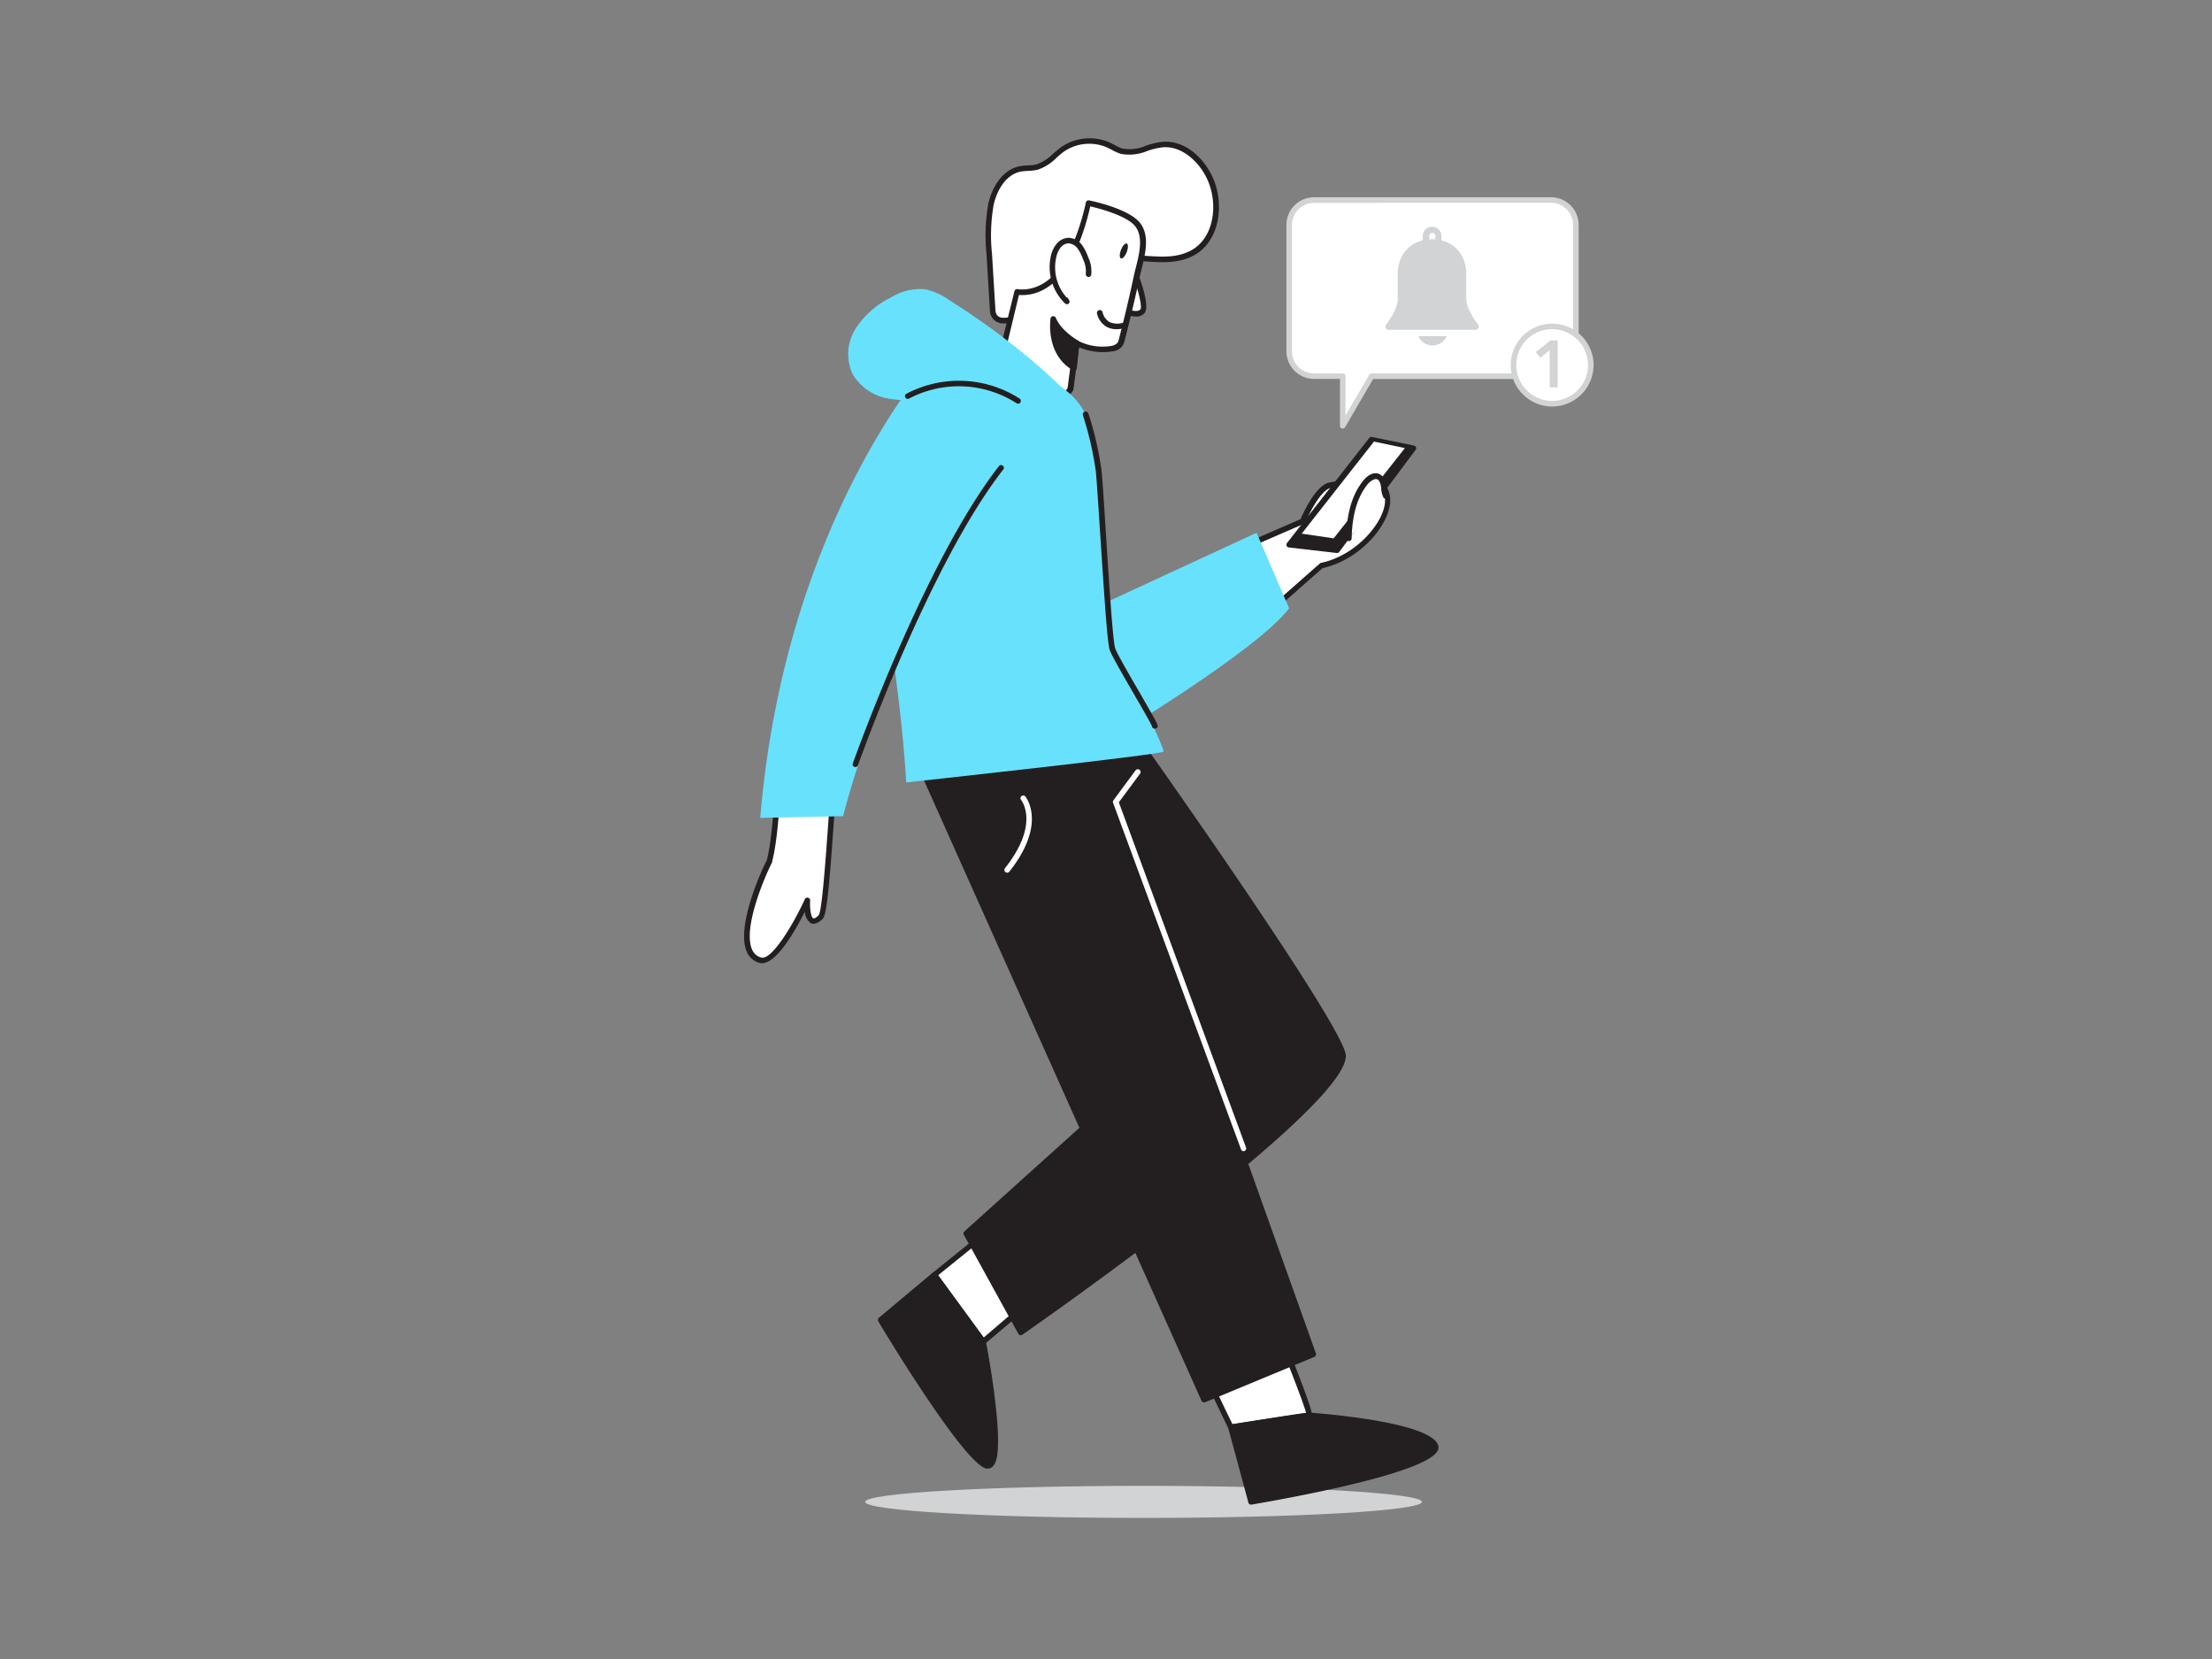 <svg xmlns="http://www.w3.org/2000/svg" viewBox="0 0 400 300"><rect x="0" y="0" width="400" height="300" fill="#808080" stroke="none"/><g id="_323_notifications_flatline" data-name="#323_notifications_flatline"><ellipse cx="206.79" cy="271.59" rx="50.34" ry="2.9" fill="#d1d3d4"/><path d="M150.65,144.35c-.28.36-1.22,20.44-2.25,21.47-2.8,2.8-2.44-3-2.44-3s-5.37,11.71-8.49,10.82c-5.68-1.62.22-15.18,1.67-17.93,1.38-5.36,1.56-16.07,1.56-16.07" fill="#fff"/><path d="M137.8,174.18a1.89,1.89,0,0,1-.47-.06,3.48,3.48,0,0,1-2.31-2.07c-1.86-4.36,2.36-14.05,3.65-16.52,1.33-5.26,1.53-15.79,1.53-15.9a.51.51,0,0,1,.51-.49.49.49,0,0,1,.49.51c0,.44-.2,10.83-1.58,16.18a.36.36,0,0,1,0,.11c-1.13,2.16-5.34,11.73-3.64,15.72a2.5,2.5,0,0,0,1.67,1.5c1.86.53,5.74-5.85,7.89-10.55a.5.5,0,0,1,.58-.28.52.52,0,0,1,.38.52c-.09,1.36.13,3,.57,3.22.13.06.47-.06,1-.6.57-.87,1.25-10.36,1.62-15.46.41-5.73.43-5.77.6-6a.5.5,0,0,1,.7-.09.5.5,0,0,1,.15.59c-.09.4-.27,2.9-.46,5.54-.73,10.36-1.21,15.41-1.9,16.1s-1.53,1.08-2.13.8a2.58,2.58,0,0,1-1.1-2.1C143.85,168.22,140.47,174.18,137.8,174.18Z" fill="#231f20"/><path d="M223.64,99.47l12-5.21s2.4-5.77,4.79-6.48A62.08,62.08,0,0,1,249,86.66a4.76,4.76,0,0,1,1.83,5.07c-.71,3.51-5.35,9.15-11.83,10.55L227.16,112.7" fill="#fff"/><path d="M227.16,113.2a.52.52,0,0,1-.38-.17.49.49,0,0,1,.05-.7l11.82-10.42a.51.51,0,0,1,.23-.12c6.33-1.37,10.78-6.88,11.44-10.16a4.31,4.31,0,0,0-1.48-4.46,58.56,58.56,0,0,0-8.31,1.09c-1.77.53-3.82,4.65-4.46,6.19a.51.51,0,0,1-.27.27l-12,5.21a.5.5,0,0,1-.4-.92l11.78-5.13c.49-1.13,2.65-5.88,5-6.58a61.45,61.45,0,0,1,8.69-1.14.51.51,0,0,1,.3.07,5.22,5.22,0,0,1,2.06,5.59c-.72,3.62-5.32,9.39-12.08,10.92l-11.73,10.34A.52.52,0,0,1,227.16,113.2Z" fill="#231f20"/><polygon points="247.99 79.48 233.12 98.44 241.8 99.47 255.59 81.03 247.99 79.48" fill="#231f20"/><path d="M241.8,100h-.06l-8.68-1a.5.5,0,0,1-.4-.3.48.48,0,0,1,.07-.5l14.87-19a.49.49,0,0,1,.49-.18l7.61,1.55a.49.49,0,0,1,.36.31.47.47,0,0,1-.07.47L242.2,99.77A.52.52,0,0,1,241.8,100Zm-7.74-1.92,7.51.89,13.16-17.58L248.2,80Z" fill="#231f20"/><polygon points="248.46 79.85 235.39 96.5 241.17 97.35 254.05 81.03 248.46 79.85" fill="#fff"/><path d="M233.12,110l-5.89-13.66L197.7,110l3,23.57S227.25,117.73,233.12,110Z" fill="#68e1fd"/><path d="M231,240.43s6.29,15.52,5.72,15.51-14.14,2.15-14.14,2.15-6.19-12.73-6-13S231,240.43,231,240.43Z" fill="#fff"/><path d="M222.58,258.59a.5.5,0,0,1-.45-.28c-6.3-13-6.18-13.18-6-13.47s.24-.46,14.75-4.89a.51.51,0,0,1,.61.29c6.18,15.26,5.88,15.7,5.69,16a.5.5,0,0,1-.44.23c-.53,0-8.7,1.29-14.05,2.14Zm-5.43-13.24c.63,1.59,3.67,8,5.72,12.19,2.59-.42,11-1.76,13.31-2.05-.49-1.88-3.46-9.45-5.48-14.45C225.92,242.5,218.8,244.73,217.15,245.35Z" fill="#231f20"/><path d="M236.72,255.94s22.31,1.66,22.91,5.74-33.4,9.91-33.4,9.91l-3.65-13.5Z" fill="#231f20"/><path d="M226.23,272.08a.49.49,0,0,1-.48-.36l-3.65-13.5a.47.47,0,0,1,.06-.4.49.49,0,0,1,.34-.22l14.14-2.16h.12c3.79.28,22.74,1.91,23.36,6.17s-25.72,9.08-33.8,10.47Zm-3-13.58L226.59,271c16-2.77,32.87-7.06,32.54-9.27-.2-1.42-6.47-4.12-22.39-5.31Z" fill="#231f20"/><polygon points="184.24 237.08 177.79 242.6 168.96 230.51 178.29 222.97 184.24 237.08" fill="#fff"/><path d="M177.79,243.1h0a.49.49,0,0,1-.35-.2l-8.83-12.08a.5.5,0,0,1,.09-.69l9.33-7.54a.46.46,0,0,1,.44-.09.49.49,0,0,1,.34.29l6,14.11a.51.51,0,0,1-.14.57L178.12,243A.5.5,0,0,1,177.79,243.1Zm-8.14-12.5,8.23,11.27,5.76-4.93-5.55-13.16Z" fill="#231f20"/><path d="M177.79,242.6s4.51,23.25.67,22.45-19.21-26.4-19.21-26.4l9.71-8.14Z" fill="#231f20"/><path d="M178.66,265.56a1.53,1.53,0,0,1-.3,0c-3.93-.82-18-24-19.54-26.63a.51.51,0,0,1,.11-.64l9.71-8.13A.49.49,0,0,1,169,230a.47.47,0,0,1,.34.2l8.84,12.08a.5.5,0,0,1,.08.2c0,.05,1,5,1.62,10.25,1.35,10.76.07,12-.35,12.43A1.2,1.2,0,0,1,178.66,265.56ZM159.9,238.75c6.15,10.22,16,25.26,18.67,25.81a.28.28,0,0,0,.28-.08c1.63-1.61-.06-14.1-1.52-21.68l-8.46-11.56Z" fill="#231f20"/><path d="M204.36,131.87s38.43,54.16,38.51,59c.18,9.42-58.29,50.06-58.29,50.06L174.73,223l35.83-32.26-33.67-61.25Z" fill="#231f20"/><path d="M184.58,241.44h-.11a.45.45,0,0,1-.32-.25l-9.86-17.91a.49.49,0,0,1,.11-.61l35.53-32-33.48-60.9a.49.49,0,0,1,.48-.73l27.47,2.34a.52.52,0,0,1,.36.21c4,5.56,38.52,54.43,38.61,59.29.18,9.58-56.11,48.82-58.5,50.48A.52.52,0,0,1,184.58,241.44Zm-9.23-18.3,9.4,17.08c2.58-1.81,15.75-11.08,28.74-21.17,25.22-19.6,28.93-26.05,28.89-28.16-.07-3.83-27.54-43.37-38.3-58.54l-26.31-2.25L211,190.53a.5.5,0,0,1-.1.61Z" fill="#231f20"/><polygon points="166.14 137.83 217.72 253.1 237.45 244.91 197.06 131.7 166.14 137.83" fill="#231f20"/><path d="M217.72,253.6a.49.49,0,0,1-.45-.3L165.69,138a.49.49,0,0,1,0-.44.5.5,0,0,1,.34-.26L197,131.21a.51.51,0,0,1,.57.32l40.39,113.21a.5.5,0,0,1-.28.63l-19.73,8.19A.41.41,0,0,1,217.72,253.6ZM166.85,138.2,218,252.45l18.85-7.82-40.1-112.36Z" fill="#231f20"/><path d="M224.89,208.18a.5.5,0,0,1-.47-.33l-23.14-62.67a.49.49,0,0,1,.07-.47l4-5.41a.51.51,0,0,1,.7-.1.5.5,0,0,1,.11.7l-3.84,5.18,23,62.42a.49.49,0,0,1-.29.64A.38.38,0,0,1,224.89,208.18Z" fill="#fff"/><path d="M181.75,58A1.89,1.89,0,0,1,179.49,56L178.9,46a32.39,32.39,0,0,1,.32-9.07c.64-2.86,2.45-5.81,5.32-6.36,1-.18,2-.07,3-.32,1.83-.47,3.07-2.11,4.62-3.19a8.62,8.62,0,0,1,8.47-.72,15.22,15.22,0,0,0,2.2,1c2.42.69,4.85-1,7.35-1.2,3.78-.34,7.12,2.74,8.66,6.2,2.09,4.7,1.16,11.23-3.44,13.51-3.62,1.79-7.42.7-11.16.87-3.93.17-5.69,3.12-8.57,5.4a21.26,21.26,0,0,1-9.39,4.35c-1.28.22-1.69.78-2.84,1.16A6.11,6.11,0,0,1,181.75,58Z" fill="#fff"/><path d="M181.57,58.47A2.36,2.36,0,0,1,179,56.06L178.4,46a32.75,32.75,0,0,1,.33-9.21c.65-2.86,2.49-6.13,5.72-6.74a11.6,11.6,0,0,1,1.41-.14,7.37,7.37,0,0,0,1.52-.17,7.71,7.71,0,0,0,3-1.91c.48-.41,1-.84,1.49-1.21a9.06,9.06,0,0,1,9-.76l.72.37a7.33,7.33,0,0,0,1.41.64,7.4,7.4,0,0,0,4.21-.52,14.09,14.09,0,0,1,2.95-.7c4.17-.37,7.61,3,9.17,6.5,2.17,4.88,1.21,11.74-3.68,14.16-2.63,1.31-5.36,1.15-8,1a31.47,31.47,0,0,0-3.36-.08c-2.71.12-4.3,1.63-6.15,3.38-.67.64-1.36,1.3-2.14,1.91A21.76,21.76,0,0,1,186.33,57a4.53,4.53,0,0,0-1.51.58,7.52,7.52,0,0,1-1.25.56,6.38,6.38,0,0,1-1.79.36ZM197,26a8,8,0,0,0-4.6,1.41A15.39,15.39,0,0,0,191,28.58a8.59,8.59,0,0,1-3.38,2.12,9.36,9.36,0,0,1-1.72.2,12.45,12.45,0,0,0-1.27.12c-2.76.52-4.36,3.43-4.94,6a31.79,31.79,0,0,0-.3,8.93L180,56c.06,1.07.59,1.52,1.74,1.46h0a5.69,5.69,0,0,0,1.53-.31,6.15,6.15,0,0,0,1.09-.49,5.35,5.35,0,0,1,1.81-.69,20.61,20.61,0,0,0,9.17-4.24c.75-.59,1.42-1.23,2.08-1.85,1.9-1.81,3.7-3.52,6.78-3.66a33.37,33.37,0,0,1,3.47.08c2.62.15,5.09.29,7.49-.9,4.37-2.16,5.19-8.39,3.21-12.85-1.37-3.08-4.51-6.24-8.17-5.91a13,13,0,0,0-2.74.66,8.26,8.26,0,0,1-4.78.52,8.12,8.12,0,0,1-1.61-.72c-.23-.12-.45-.24-.68-.34A7.77,7.77,0,0,0,197,26Z" fill="#231f20"/><path d="M204.9,48.55s2.71,6.73,1.64,7.79S203,56,203,56" fill="#fff"/><path d="M205.39,57.25a6.38,6.38,0,0,1-2.67-.77.51.51,0,0,1-.2-.68.49.49,0,0,1,.67-.2c.57.31,2.35,1,3,.39.44-.44-.38-3.83-1.75-7.25a.5.5,0,1,1,.93-.37c.85,2.11,2.7,7.16,1.53,8.33A2.05,2.05,0,0,1,205.39,57.25Z" fill="#231f20"/><path d="M205.67,40.55c2.08,2.55.47,6.7-.12,9.5q-1.26,5.88-2.78,11.72c-.65,2.46-7.11,1.19-8.1.21l-1.09,8.37s-2.45,4.25-7.17.77-5.25-7.06-5.25-7.06l2.76-11.29s4.26.91,7.83-3.66,5.06-12.39,5.06-12.39S203.65,38.07,205.67,40.55Z" fill="#fff"/><path d="M189.94,73a6.53,6.53,0,0,1-3.83-1.47c-4.82-3.56-5.42-7.23-5.44-7.39a.61.61,0,0,1,0-.19l2.77-11.29a.49.49,0,0,1,.58-.37c.17,0,4,.77,7.33-3.47,3.45-4.42,5-12.11,5-12.19a.55.55,0,0,1,.22-.32.48.48,0,0,1,.37-.07c.29.05,7,1.41,9.16,4h0c1.88,2.31,1,5.69.34,8.41-.13.53-.26,1-.36,1.5-.84,3.92-1.78,7.88-2.79,11.75a2.32,2.32,0,0,1-1.83,1.59,11.31,11.31,0,0,1-6.35-.68l-1,7.61a.55.55,0,0,1-.06.18,5.17,5.17,0,0,1-3.17,2.3A4.43,4.43,0,0,1,189.94,73Zm-8.27-8.92c.12.55,1,3.65,5,6.65a5,5,0,0,0,3.92,1.2,4.13,4.13,0,0,0,2.46-1.74l1.08-8.26a.51.51,0,0,1,.34-.41.5.5,0,0,1,.51.12,9.78,9.78,0,0,0,6.13.89c.65-.17,1-.47,1.14-.88,1-3.85,1.94-7.79,2.77-11.7.1-.48.23-1,.37-1.54.63-2.5,1.42-5.61-.14-7.53s-6.53-3.2-8.1-3.56c-.39,1.83-1.94,8.12-5.05,12.11s-6.57,4-7.84,3.91Z" fill="#231f20"/><path d="M203.28,58.82s-3.44,1.25-4.42-2.24" fill="#fff"/><path d="M201.91,59.53a3.8,3.8,0,0,1-1.71-.38,3.7,3.7,0,0,1-1.82-2.43.5.5,0,1,1,1-.27,2.72,2.72,0,0,0,1.31,1.81,3.5,3.5,0,0,0,2.44.09.5.5,0,1,1,.35.94A5.32,5.32,0,0,1,201.91,59.53Z" fill="#231f20"/><path d="M196.84,49.53a5.4,5.4,0,0,0-.55-2.93,7.65,7.65,0,0,0-1.06-2.07,2.59,2.59,0,0,0-2-1.08,2.47,2.47,0,0,0-1.8.9,4.61,4.61,0,0,0-.89,1.85,8.63,8.63,0,0,0,2.36,8.29l-.17-.28" fill="#fff"/><path d="M192.92,55a.49.49,0,0,1-.34-.14,9.17,9.17,0,0,1-2.5-8.78,5.16,5.16,0,0,1,1-2A2.93,2.93,0,0,1,193.25,43a3.21,3.21,0,0,1,2.38,1.26,8.57,8.57,0,0,1,1.13,2.21,5.93,5.93,0,0,1,.57,3.2.49.49,0,0,1-.58.4.5.5,0,0,1-.4-.58,5.07,5.07,0,0,0-.52-2.65,7.16,7.16,0,0,0-1-1.95,2.27,2.27,0,0,0-1.59-.89,1.93,1.93,0,0,0-1.42.73,4,4,0,0,0-.78,1.65,8.16,8.16,0,0,0,1.82,7.39.48.48,0,0,1,.31.23l.17.28a.51.51,0,0,1-.11.65A.54.54,0,0,1,192.92,55Z" fill="#231f20"/><path d="M194.67,62s-3.14-1.72-4.22-4.34c0,0-1,6,3.77,8.83Z" fill="#231f20"/><path d="M194.22,67a.52.52,0,0,1-.25-.07c-5-2.93-4-9.27-4-9.34a.5.5,0,0,1,.44-.41.5.5,0,0,1,.52.3c1,2.42,4,4.08,4,4.1a.51.51,0,0,1,.26.49l-.46,4.48a.48.48,0,0,1-.27.39A.46.46,0,0,1,194.22,67Zm-3.37-7.63a7.87,7.87,0,0,0,3,6.25l.34-3.34A12.37,12.37,0,0,1,190.85,59.34Z" fill="#231f20"/><ellipse cx="203.22" cy="45.37" rx="1.44" ry="0.56" transform="translate(87.47 218.46) rotate(-68.81)" fill="#231f20"/><path d="M174.44,64.8s17.4.7,21.86,10.12,3,41.72,5.58,44.44,8.72,16,8.52,16.55-46.53,5.58-46.53,5.58-.52-10.56-2.67-24.54S161.58,63.14,174.44,64.8Z" fill="#68e1fd"/><path d="M182.13,157.81a.45.45,0,0,1-.31-.11.5.5,0,0,1-.09-.7c6.29-7.94,3.06-12.16,2.92-12.34a.49.49,0,0,1,.07-.7.5.5,0,0,1,.7.07c.16.2,3.91,5-2.9,13.59A.49.49,0,0,1,182.13,157.81Z" fill="#fff"/><path d="M168.65,64.75S142,93.7,137.47,147.9l15-.31s6.66-27.86,25.25-58.45Z" fill="#68e1fd"/><path d="M208.8,131.75h-.1a.52.52,0,0,1-.4-.44c-.17-.48-1.76-3.23-3.16-5.65-2-3.45-4.06-7-4.46-8.09-.45-1.24-1-10-1.76-21.4-.32-5-.6-9.3-.76-10.92a59.55,59.55,0,0,0-2.34-10.16.5.5,0,1,1,1-.31,59.31,59.31,0,0,1,2.38,10.37c.17,1.64.45,6,.76,11,.54,8.41,1.27,19.92,1.71,21.12.37,1,2.5,4.68,4.39,7.94,3.36,5.81,3.35,5.89,3.28,6.2A.5.5,0,0,1,208.8,131.75Z" fill="#231f20"/><path d="M154.68,138.7a.45.45,0,0,1-.16,0,.51.51,0,0,1-.31-.64c.13-.36,13-36.56,26.43-53.77a.49.49,0,0,1,.7-.08.49.49,0,0,1,.08.7C168.06,102,155.28,138,155.16,138.37A.52.52,0,0,1,154.68,138.7Z" fill="#231f20"/><path d="M243.91,97.35c.08-3.6.75-7.37,3-10.16.58-.7,1.49-1.38,2.31-1a2,2,0,0,1,.95,1.59,5.62,5.62,0,0,0,.39,1.87" fill="#fff"/><path d="M243.91,97.85h0a.5.5,0,0,1-.49-.51c.1-4.57,1.12-8,3.13-10.46.92-1.13,2-1.56,2.91-1.15a2.36,2.36,0,0,1,1.23,2,4.26,4.26,0,0,1,.06.5,3.47,3.47,0,0,0,.28,1.22.5.5,0,0,1-.21.67.5.5,0,0,1-.68-.21,4.46,4.46,0,0,1-.38-1.57c0-.15,0-.31-.06-.46-.05-.36-.21-1-.65-1.2s-1.27.31-1.72.87c-1.87,2.29-2.82,5.51-2.91,9.85A.51.51,0,0,1,243.91,97.85Z" fill="#231f20"/><path d="M171.69,54.3a11.86,11.86,0,0,0-4.43-2,10.18,10.18,0,0,0-6.19,1.51,15.94,15.94,0,0,0-6.35,5.63,8.59,8.59,0,0,0-.55,8.2,9.36,9.36,0,0,0,6.52,4.44,29.5,29.5,0,0,0,8.13.17,56.41,56.41,0,0,1,7.8-.09c5.33.4,10.46,2.15,15.7,3.16,3.31.63,2-2.87.75-4.17q-3.18-3.21-6.64-6.12A131.6,131.6,0,0,0,171.69,54.3Z" fill="#68e1fd"/><path d="M184.1,73a.56.56,0,0,1-.27-.08,19.33,19.33,0,0,0-19.48-.83.5.5,0,0,1-.51-.85,20.31,20.31,0,0,1,20.54.84.5.5,0,0,1,.14.69A.48.48,0,0,1,184.1,73Z" fill="#231f20"/><path d="M280.47,36.18H237.63a4.49,4.49,0,0,0-4.48,4.49V63.53A4.49,4.49,0,0,0,237.63,68h5.18v9L248,68h32.44A4.49,4.49,0,0,0,285,63.53V40.67A4.49,4.49,0,0,0,280.47,36.18Z" fill="#fff"/><path d="M242.81,77.48a.3.3,0,0,1-.13,0,.48.48,0,0,1-.37-.48V68.52h-4.68a5,5,0,0,1-5-5V40.67a5,5,0,0,1,5-5h42.84a5,5,0,0,1,5,5V63.53a5,5,0,0,1-5,5H248.31l-5.07,8.71A.48.48,0,0,1,242.81,77.48Zm-5.18-40.8a4,4,0,0,0-4,4V63.53a4,4,0,0,0,4,4h5.18a.5.5,0,0,1,.5.5v7.11l4.28-7.36a.52.52,0,0,1,.44-.25h32.44a4,4,0,0,0,4-4V40.67a4,4,0,0,0-4-4Z" fill="#d1d3d4"/><g id="_5xpas6.tif" data-name="5xpas6.tif"><path d="M259,59.64h-7.88a.55.55,0,0,1-.58-.48.54.54,0,0,1,.1-.41c.32-.47.64-.94.94-1.42a7.8,7.8,0,0,0,1.17-2.86,3.6,3.6,0,0,0,0-.66V49.55a6.94,6.94,0,0,1,.4-2.39,5.49,5.49,0,0,1,1.49-2.29,5.84,5.84,0,0,1,2.52-1.38c.09,0,.12-.05.12-.14s0-.45,0-.67a1.69,1.69,0,0,1,3.36-.25,6.76,6.76,0,0,1,0,.9c0,.1,0,.14.13.17a5.69,5.69,0,0,1,3.86,3.35,6.1,6.1,0,0,1,.51,2.27c0,.82,0,1.65,0,2.47s0,1.45,0,2.18a5.18,5.18,0,0,0,.5,2.22,15.79,15.79,0,0,0,1.44,2.44l.22.32a.55.55,0,0,1,0,.6.54.54,0,0,1-.51.29Zm.58-16.37c0-.19,0-.39,0-.59a.56.56,0,0,0-.53-.56.55.55,0,0,0-.58.46,5.3,5.3,0,0,0,0,.69Z" fill="#d1d3d4"/><path d="M261.61,60.78a2.79,2.79,0,0,1-5.13,0Z" fill="#d1d3d4"/></g><circle cx="280.68" cy="66.02" r="6.99" fill="#fff"/><path d="M280.68,73.51A7.49,7.49,0,1,1,288.17,66,7.5,7.5,0,0,1,280.68,73.51Zm0-14A6.49,6.49,0,1,0,287.17,66,6.5,6.5,0,0,0,280.68,59.53Z" fill="#d1d3d4"/><path d="M280.24,63.31l-1.68,1.38-.84-1,2.65-2.14h1.31v8.5h-1.44Z" fill="#d1d3d4"/></g></svg>